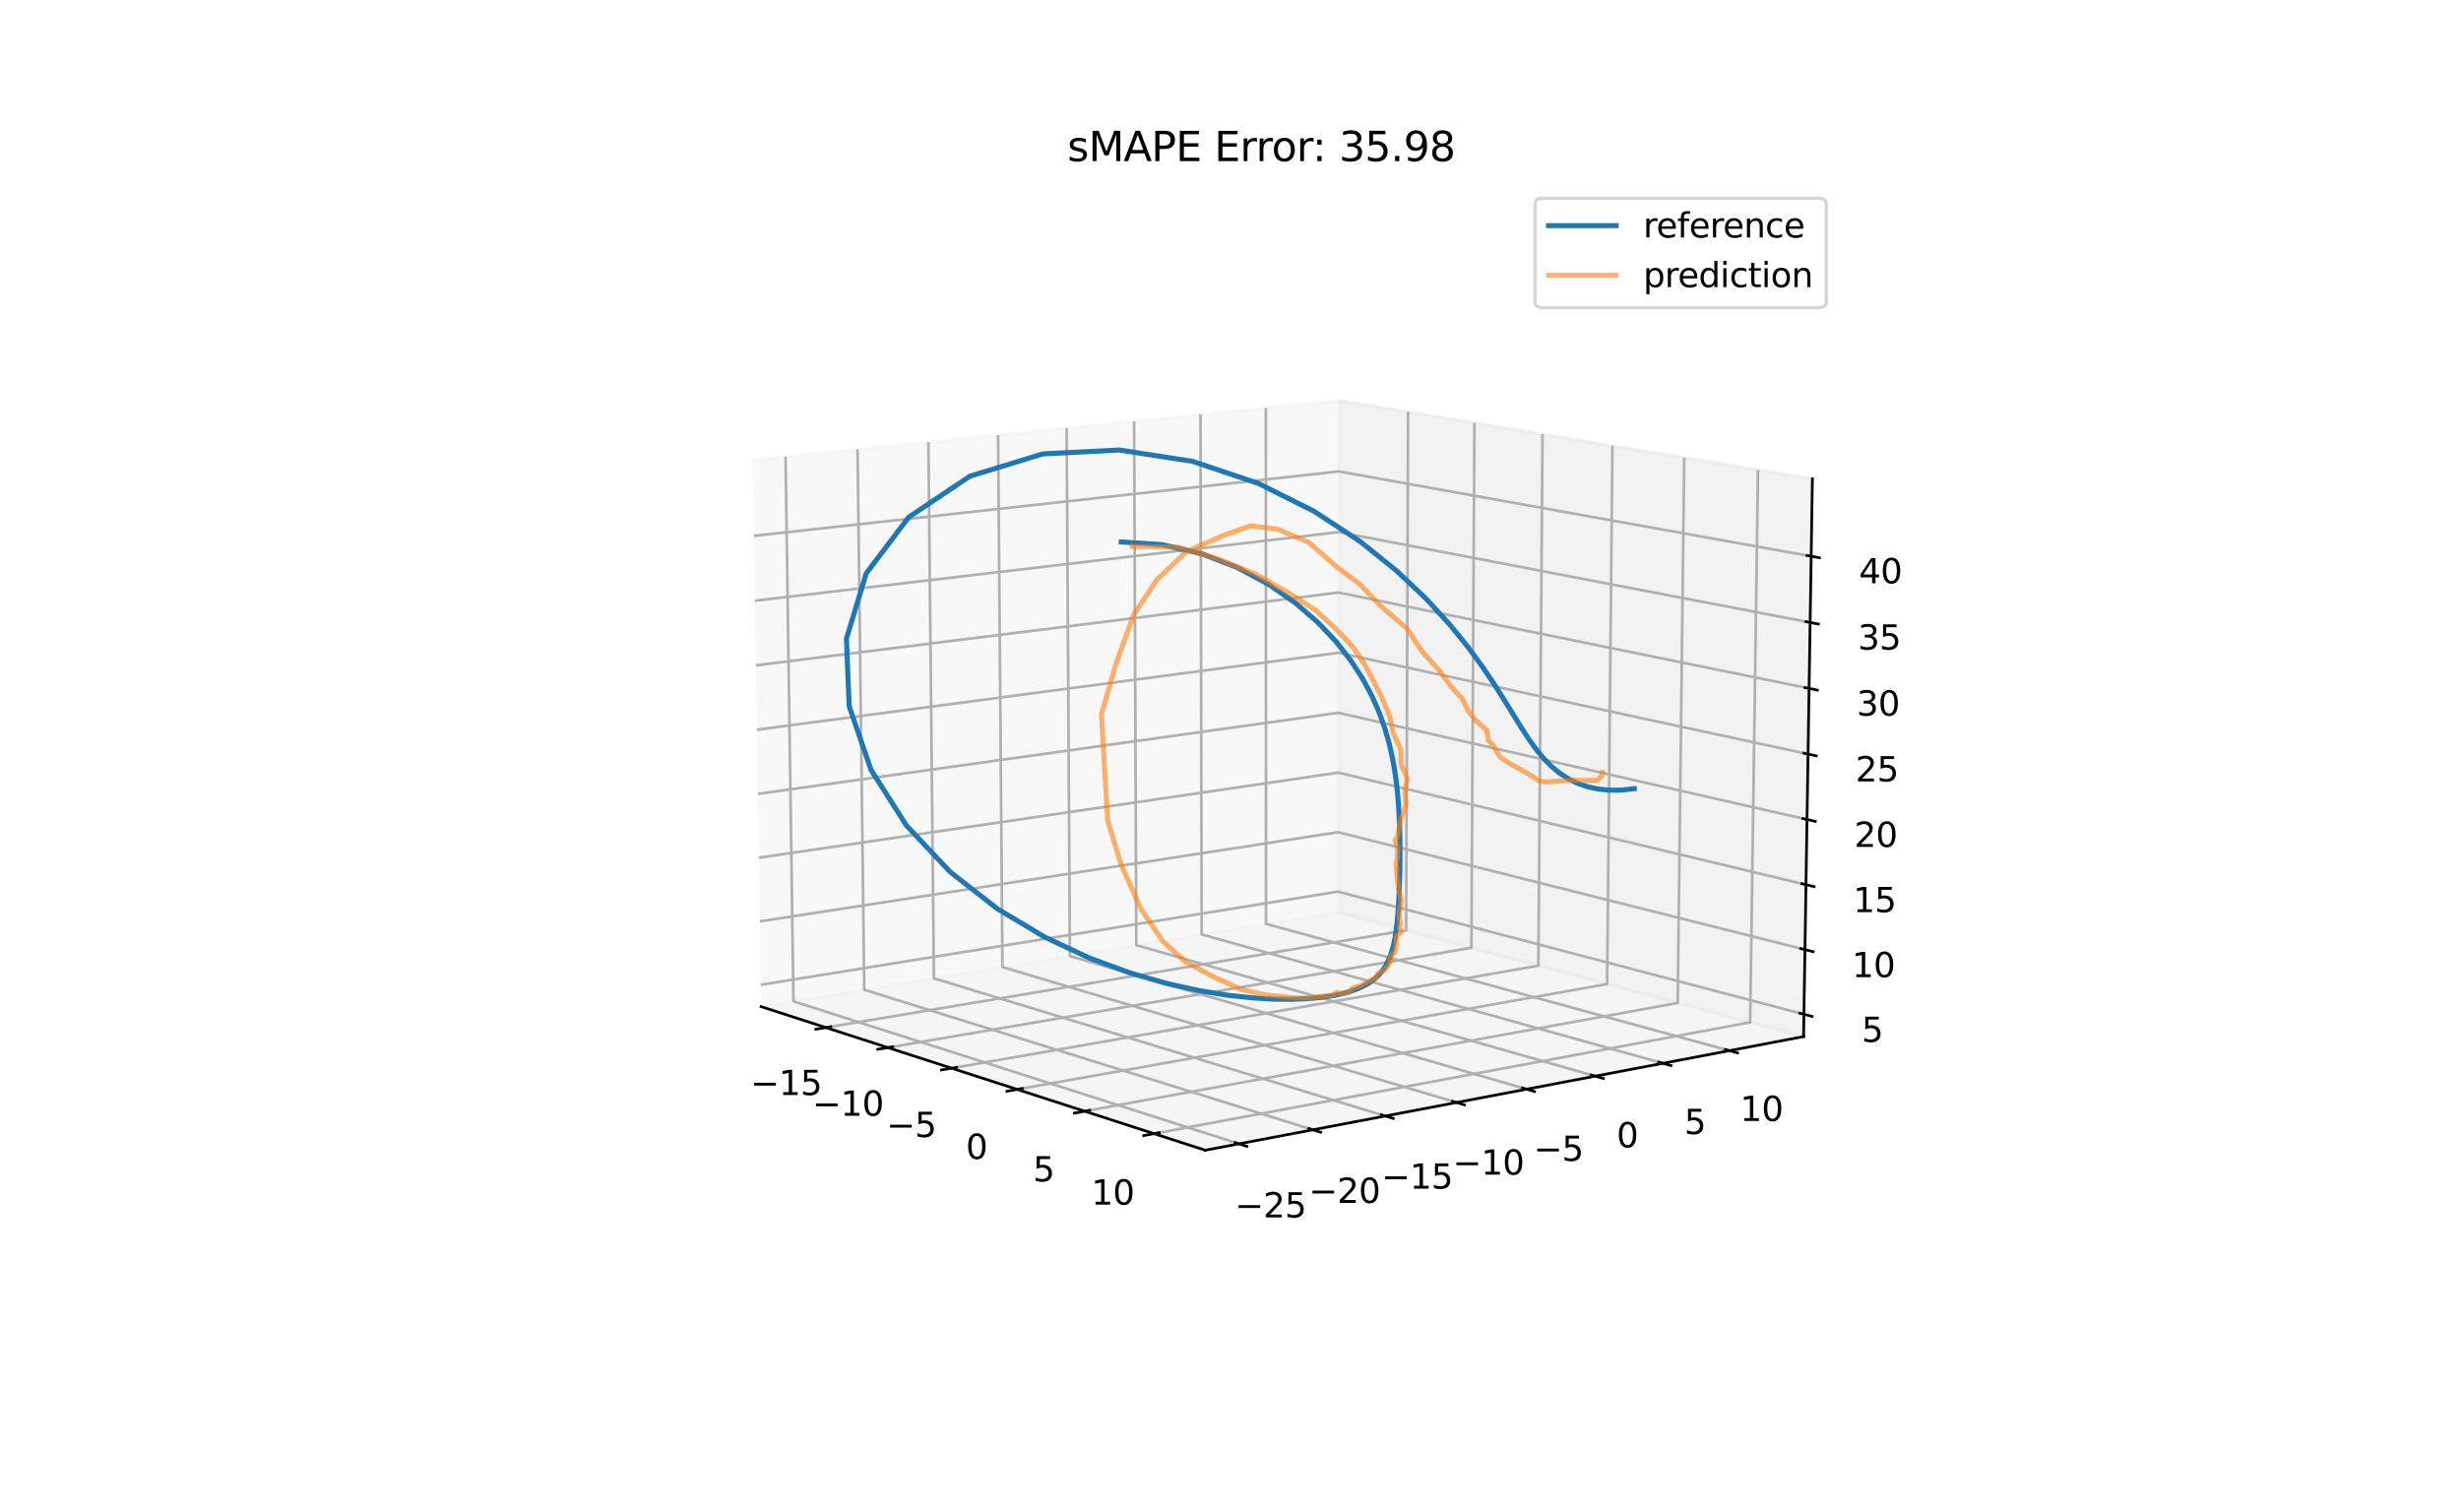 <?xml version="1.0" encoding="utf-8" standalone="no"?>
<!DOCTYPE svg PUBLIC "-//W3C//DTD SVG 1.1//EN"
  "http://www.w3.org/Graphics/SVG/1.1/DTD/svg11.dtd">
<svg xmlns:xlink="http://www.w3.org/1999/xlink" width="727.92pt" height="447.12pt" viewBox="0 0 727.92 447.12" xmlns="http://www.w3.org/2000/svg" version="1.1">
 <defs>
  <style type="text/css">*{stroke-linejoin: round; stroke-linecap: butt}</style>
 </defs>
 <g id="figure_1">
  <g id="patch_1">
   <path d="M 0 447.12 
L 727.92 447.12 
L 727.92 0 
L 0 0 
z
" style="fill: #ffffff"/>
  </g>
  <g id="patch_2">
   <path d="M 200.918 397.937 
L 545.2 397.937 
L 545.2 53.654 
L 200.918 53.654 
z
" style="fill: #ffffff"/>
  </g>
  <g id="pane3d_1">
   <g id="patch_3">
    <path d="M 225.132 297.755 
L 395.744 269.783 
L 396.02 118.445 
L 222.629 136.048 
" style="fill: #f2f2f2; opacity: 0.5; stroke: #f2f2f2; stroke-linejoin: miter"/>
   </g>
  </g>
  <g id="pane3d_2">
   <g id="patch_4">
    <path d="M 395.744 269.783 
L 533.466 306.607 
L 536.076 141.626 
L 396.02 118.445 
" style="fill: #e6e6e6; opacity: 0.5; stroke: #e6e6e6; stroke-linejoin: miter"/>
   </g>
  </g>
  <g id="pane3d_3">
   <g id="patch_5">
    <path d="M 225.132 297.755 
L 356.483 340.223 
L 533.466 306.607 
L 395.744 269.783 
" style="fill: #ececec; opacity: 0.5; stroke: #ececec; stroke-linejoin: miter"/>
   </g>
  </g>
  <g id="axis3d_1">
   <g id="line2d_1">
    <path d="M 225.132 297.755 
L 356.483 340.223 
" style="fill: none; stroke: #000000; stroke-width: 0.8; stroke-linecap: square"/>
   </g>
   <g id="Line3DCollection_1">
    <path d="M 244.249 303.936 
L 415.9 275.173 
L 416.493 121.833 
" style="fill: none; stroke: #b0b0b0; stroke-width: 0.8"/>
    <path d="M 262.597 309.868 
L 435.21 280.336 
L 436.114 125.081 
" style="fill: none; stroke: #b0b0b0; stroke-width: 0.8"/>
    <path d="M 281.457 315.965 
L 455.021 285.633 
L 456.253 128.414 
" style="fill: none; stroke: #b0b0b0; stroke-width: 0.8"/>
    <path d="M 300.85 322.235 
L 475.354 291.069 
L 476.931 131.837 
" style="fill: none; stroke: #b0b0b0; stroke-width: 0.8"/>
    <path d="M 320.799 328.685 
L 496.229 296.651 
L 498.169 135.352 
" style="fill: none; stroke: #b0b0b0; stroke-width: 0.8"/>
    <path d="M 341.328 335.323 
L 517.668 302.383 
L 519.99 138.964 
" style="fill: none; stroke: #b0b0b0; stroke-width: 0.8"/>
   </g>
   <g id="xtick_1">
    <g id="line2d_2">
     <path d="M 245.719 303.689 
L 241.303 304.429 
" style="fill: none; stroke: #000000; stroke-width: 0.8; stroke-linecap: square"/>
    </g>
    <g id="text_1">
     <!-- −15 -->
     <g transform="translate(222.001 323.899)scale(0.1 -0.1)">
      <defs>
       <path id="DejaVuSans-2212" d="M 678 2272 
L 4684 2272 
L 4684 1741 
L 678 1741 
L 678 2272 
z
" transform="scale(0.016)"/>
       <path id="DejaVuSans-31" d="M 794 531 
L 1825 531 
L 1825 4091 
L 703 3866 
L 703 4441 
L 1819 4666 
L 2450 4666 
L 2450 531 
L 3481 531 
L 3481 0 
L 794 0 
L 794 531 
z
" transform="scale(0.016)"/>
       <path id="DejaVuSans-35" d="M 691 4666 
L 3169 4666 
L 3169 4134 
L 1269 4134 
L 1269 2991 
Q 1406 3038 1543 3061 
Q 1681 3084 1819 3084 
Q 2600 3084 3056 2656 
Q 3513 2228 3513 1497 
Q 3513 744 3044 326 
Q 2575 -91 1722 -91 
Q 1428 -91 1123 -41 
Q 819 9 494 109 
L 494 744 
Q 775 591 1075 516 
Q 1375 441 1709 441 
Q 2250 441 2565 725 
Q 2881 1009 2881 1497 
Q 2881 1984 2565 2268 
Q 2250 2553 1709 2553 
Q 1456 2553 1204 2497 
Q 953 2441 691 2322 
L 691 4666 
z
" transform="scale(0.016)"/>
      </defs>
      <use xlink:href="#DejaVuSans-2212"/>
      <use xlink:href="#DejaVuSans-31" x="83.789"/>
      <use xlink:href="#DejaVuSans-35" x="147.412"/>
     </g>
    </g>
   </g>
   <g id="xtick_2">
    <g id="line2d_3">
     <path d="M 264.077 309.615 
L 259.632 310.375 
" style="fill: none; stroke: #000000; stroke-width: 0.8; stroke-linecap: square"/>
    </g>
    <g id="text_2">
     <!-- −10 -->
     <g transform="translate(240.254 330.023)scale(0.1 -0.1)">
      <defs>
       <path id="DejaVuSans-30" d="M 2034 4250 
Q 1547 4250 1301 3770 
Q 1056 3291 1056 2328 
Q 1056 1369 1301 889 
Q 1547 409 2034 409 
Q 2525 409 2770 889 
Q 3016 1369 3016 2328 
Q 3016 3291 2770 3770 
Q 2525 4250 2034 4250 
z
M 2034 4750 
Q 2819 4750 3233 4129 
Q 3647 3509 3647 2328 
Q 3647 1150 3233 529 
Q 2819 -91 2034 -91 
Q 1250 -91 836 529 
Q 422 1150 422 2328 
Q 422 3509 836 4129 
Q 1250 4750 2034 4750 
z
" transform="scale(0.016)"/>
      </defs>
      <use xlink:href="#DejaVuSans-2212"/>
      <use xlink:href="#DejaVuSans-31" x="83.789"/>
      <use xlink:href="#DejaVuSans-30" x="147.412"/>
     </g>
    </g>
   </g>
   <g id="xtick_3">
    <g id="line2d_4">
     <path d="M 282.946 315.705 
L 278.472 316.487 
" style="fill: none; stroke: #000000; stroke-width: 0.8; stroke-linecap: square"/>
    </g>
    <g id="text_3">
     <!-- −5 -->
     <g transform="translate(262.198 336.319)scale(0.1 -0.1)">
      <use xlink:href="#DejaVuSans-2212"/>
      <use xlink:href="#DejaVuSans-35" x="83.789"/>
     </g>
    </g>
   </g>
   <g id="xtick_4">
    <g id="line2d_5">
     <path d="M 302.349 321.968 
L 297.846 322.772 
" style="fill: none; stroke: #000000; stroke-width: 0.8; stroke-linecap: square"/>
    </g>
    <g id="text_4">
     <!-- 0 -->
     <g transform="translate(285.684 342.793)scale(0.1 -0.1)">
      <use xlink:href="#DejaVuSans-30"/>
     </g>
    </g>
   </g>
   <g id="xtick_5">
    <g id="line2d_6">
     <path d="M 322.307 328.41 
L 317.776 329.237 
" style="fill: none; stroke: #000000; stroke-width: 0.8; stroke-linecap: square"/>
    </g>
    <g id="text_5">
     <!-- 5 -->
     <g transform="translate(305.535 349.454)scale(0.1 -0.1)">
      <use xlink:href="#DejaVuSans-35"/>
     </g>
    </g>
   </g>
   <g id="xtick_6">
    <g id="line2d_7">
     <path d="M 342.846 335.039 
L 338.287 335.891 
" style="fill: none; stroke: #000000; stroke-width: 0.8; stroke-linecap: square"/>
    </g>
    <g id="text_6">
     <!-- 10 -->
     <g transform="translate(322.785 356.309)scale(0.1 -0.1)">
      <use xlink:href="#DejaVuSans-31"/>
      <use xlink:href="#DejaVuSans-30" x="63.623"/>
     </g>
    </g>
   </g>
  </g>
  <g id="axis3d_2">
   <g id="line2d_8">
    <path d="M 533.466 306.607 
L 356.483 340.223 
" style="fill: none; stroke: #000000; stroke-width: 0.8; stroke-linecap: square"/>
   </g>
   <g id="Line3DCollection_2">
    <path d="M 232.356 135.06 
L 234.694 296.187 
L 366.463 338.327 
" style="fill: none; stroke: #b0b0b0; stroke-width: 0.8"/>
    <path d="M 253.652 132.898 
L 255.632 292.755 
L 388.292 334.181 
" style="fill: none; stroke: #b0b0b0; stroke-width: 0.8"/>
    <path d="M 274.602 130.771 
L 276.234 289.377 
L 409.736 330.108 
" style="fill: none; stroke: #b0b0b0; stroke-width: 0.8"/>
    <path d="M 295.211 128.679 
L 296.507 286.053 
L 430.805 326.106 
" style="fill: none; stroke: #b0b0b0; stroke-width: 0.8"/>
    <path d="M 315.49 126.62 
L 316.459 282.782 
L 451.509 322.174 
" style="fill: none; stroke: #b0b0b0; stroke-width: 0.8"/>
    <path d="M 335.446 124.594 
L 336.099 279.562 
L 471.857 318.309 
" style="fill: none; stroke: #b0b0b0; stroke-width: 0.8"/>
    <path d="M 355.086 122.6 
L 355.433 276.392 
L 491.858 314.51 
" style="fill: none; stroke: #b0b0b0; stroke-width: 0.8"/>
    <path d="M 374.417 120.638 
L 374.468 273.272 
L 511.522 310.775 
" style="fill: none; stroke: #b0b0b0; stroke-width: 0.8"/>
   </g>
   <g id="xtick_7">
    <g id="line2d_9">
     <path d="M 365.305 337.957 
L 368.784 339.07 
" style="fill: none; stroke: #000000; stroke-width: 0.8; stroke-linecap: square"/>
    </g>
    <g id="text_7">
     <!-- −25 -->
     <g transform="translate(365.263 360.102)scale(0.1 -0.1)">
      <defs>
       <path id="DejaVuSans-32" d="M 1228 531 
L 3431 531 
L 3431 0 
L 469 0 
L 469 531 
Q 828 903 1448 1529 
Q 2069 2156 2228 2338 
Q 2531 2678 2651 2914 
Q 2772 3150 2772 3378 
Q 2772 3750 2511 3984 
Q 2250 4219 1831 4219 
Q 1534 4219 1204 4116 
Q 875 4013 500 3803 
L 500 4441 
Q 881 4594 1212 4672 
Q 1544 4750 1819 4750 
Q 2544 4750 2975 4387 
Q 3406 4025 3406 3419 
Q 3406 3131 3298 2873 
Q 3191 2616 2906 2266 
Q 2828 2175 2409 1742 
Q 1991 1309 1228 531 
z
" transform="scale(0.016)"/>
      </defs>
      <use xlink:href="#DejaVuSans-2212"/>
      <use xlink:href="#DejaVuSans-32" x="83.789"/>
      <use xlink:href="#DejaVuSans-35" x="147.412"/>
     </g>
    </g>
   </g>
   <g id="xtick_8">
    <g id="line2d_10">
     <path d="M 387.127 333.817 
L 390.627 334.91 
" style="fill: none; stroke: #000000; stroke-width: 0.8; stroke-linecap: square"/>
    </g>
    <g id="text_8">
     <!-- −20 -->
     <g transform="translate(387.123 355.807)scale(0.1 -0.1)">
      <use xlink:href="#DejaVuSans-2212"/>
      <use xlink:href="#DejaVuSans-32" x="83.789"/>
      <use xlink:href="#DejaVuSans-30" x="147.412"/>
     </g>
    </g>
   </g>
   <g id="xtick_9">
    <g id="line2d_11">
     <path d="M 408.565 329.751 
L 412.084 330.825 
" style="fill: none; stroke: #000000; stroke-width: 0.8; stroke-linecap: square"/>
    </g>
    <g id="text_9">
     <!-- −15 -->
     <g transform="translate(408.595 351.589)scale(0.1 -0.1)">
      <use xlink:href="#DejaVuSans-2212"/>
      <use xlink:href="#DejaVuSans-31" x="83.789"/>
      <use xlink:href="#DejaVuSans-35" x="147.412"/>
     </g>
    </g>
   </g>
   <g id="xtick_10">
    <g id="line2d_12">
     <path d="M 429.628 325.755 
L 433.166 326.81 
" style="fill: none; stroke: #000000; stroke-width: 0.8; stroke-linecap: square"/>
    </g>
    <g id="text_10">
     <!-- −10 -->
     <g transform="translate(429.689 347.445)scale(0.1 -0.1)">
      <use xlink:href="#DejaVuSans-2212"/>
      <use xlink:href="#DejaVuSans-31" x="83.789"/>
      <use xlink:href="#DejaVuSans-30" x="147.412"/>
     </g>
    </g>
   </g>
   <g id="xtick_11">
    <g id="line2d_13">
     <path d="M 450.326 321.829 
L 453.881 322.866 
" style="fill: none; stroke: #000000; stroke-width: 0.8; stroke-linecap: square"/>
    </g>
    <g id="text_11">
     <!-- −5 -->
     <g transform="translate(453.597 343.372)scale(0.1 -0.1)">
      <use xlink:href="#DejaVuSans-2212"/>
      <use xlink:href="#DejaVuSans-35" x="83.789"/>
     </g>
    </g>
   </g>
   <g id="xtick_12">
    <g id="line2d_14">
     <path d="M 470.668 317.97 
L 474.239 318.989 
" style="fill: none; stroke: #000000; stroke-width: 0.8; stroke-linecap: square"/>
    </g>
    <g id="text_12">
     <!-- 0 -->
     <g transform="translate(478.156 339.371)scale(0.1 -0.1)">
      <use xlink:href="#DejaVuSans-30"/>
     </g>
    </g>
   </g>
   <g id="xtick_13">
    <g id="line2d_15">
     <path d="M 490.665 314.177 
L 494.251 315.179 
" style="fill: none; stroke: #000000; stroke-width: 0.8; stroke-linecap: square"/>
    </g>
    <g id="text_13">
     <!-- 5 -->
     <g transform="translate(498.176 335.438)scale(0.1 -0.1)">
      <use xlink:href="#DejaVuSans-35"/>
     </g>
    </g>
   </g>
   <g id="xtick_14">
    <g id="line2d_16">
     <path d="M 510.324 310.448 
L 513.923 311.433 
" style="fill: none; stroke: #000000; stroke-width: 0.8; stroke-linecap: square"/>
    </g>
    <g id="text_14">
     <!-- 10 -->
     <g transform="translate(514.675 331.571)scale(0.1 -0.1)">
      <use xlink:href="#DejaVuSans-31"/>
      <use xlink:href="#DejaVuSans-30" x="63.623"/>
     </g>
    </g>
   </g>
  </g>
  <g id="axis3d_3">
   <g id="line2d_17">
    <path d="M 533.466 306.607 
L 536.076 141.626 
" style="fill: none; stroke: #000000; stroke-width: 0.8; stroke-linecap: square"/>
   </g>
   <g id="Line3DCollection_3">
    <path d="M 533.57 300.014 
L 395.755 263.727 
L 225.032 291.29 
" style="fill: none; stroke: #b0b0b0; stroke-width: 0.8"/>
    <path d="M 533.873 280.886 
L 395.787 246.16 
L 224.742 272.536 
" style="fill: none; stroke: #b0b0b0; stroke-width: 0.8"/>
    <path d="M 534.177 261.683 
L 395.819 228.531 
L 224.45 253.711 
" style="fill: none; stroke: #b0b0b0; stroke-width: 0.8"/>
    <path d="M 534.482 242.406 
L 395.851 210.839 
L 224.158 234.814 
" style="fill: none; stroke: #b0b0b0; stroke-width: 0.8"/>
    <path d="M 534.788 223.053 
L 395.884 193.084 
L 223.864 215.844 
" style="fill: none; stroke: #b0b0b0; stroke-width: 0.8"/>
    <path d="M 535.095 203.624 
L 395.916 175.265 
L 223.569 196.802 
" style="fill: none; stroke: #b0b0b0; stroke-width: 0.8"/>
    <path d="M 535.404 184.119 
L 395.949 157.383 
L 223.273 177.687 
" style="fill: none; stroke: #b0b0b0; stroke-width: 0.8"/>
    <path d="M 535.714 164.538 
L 395.981 139.436 
L 222.976 158.498 
" style="fill: none; stroke: #b0b0b0; stroke-width: 0.8"/>
   </g>
   <g id="xtick_15">
    <g id="line2d_18">
     <path d="M 532.367 299.697 
L 535.984 300.649 
" style="fill: none; stroke: #000000; stroke-width: 0.8; stroke-linecap: square"/>
    </g>
    <g id="text_15">
     <!-- 5 -->
     <g transform="translate(550.616 308.184)scale(0.1 -0.1)">
      <use xlink:href="#DejaVuSans-35"/>
     </g>
    </g>
   </g>
   <g id="xtick_16">
    <g id="line2d_19">
     <path d="M 532.667 280.582 
L 536.291 281.494 
" style="fill: none; stroke: #000000; stroke-width: 0.8; stroke-linecap: square"/>
    </g>
    <g id="text_16">
     <!-- 10 -->
     <g transform="translate(547.777 289.032)scale(0.1 -0.1)">
      <use xlink:href="#DejaVuSans-31"/>
      <use xlink:href="#DejaVuSans-30" x="63.623"/>
     </g>
    </g>
   </g>
   <g id="xtick_17">
    <g id="line2d_20">
     <path d="M 532.968 261.393 
L 536.6 262.264 
" style="fill: none; stroke: #000000; stroke-width: 0.8; stroke-linecap: square"/>
    </g>
    <g id="text_17">
     <!-- 15 -->
     <g transform="translate(548.121 269.804)scale(0.1 -0.1)">
      <use xlink:href="#DejaVuSans-31"/>
      <use xlink:href="#DejaVuSans-35" x="63.623"/>
     </g>
    </g>
   </g>
   <g id="xtick_18">
    <g id="line2d_21">
     <path d="M 533.27 242.13 
L 536.91 242.959 
" style="fill: none; stroke: #000000; stroke-width: 0.8; stroke-linecap: square"/>
    </g>
    <g id="text_18">
     <!-- 20 -->
     <g transform="translate(548.466 250.502)scale(0.1 -0.1)">
      <use xlink:href="#DejaVuSans-32"/>
      <use xlink:href="#DejaVuSans-30" x="63.623"/>
     </g>
    </g>
   </g>
   <g id="xtick_19">
    <g id="line2d_22">
     <path d="M 533.574 222.791 
L 537.222 223.578 
" style="fill: none; stroke: #000000; stroke-width: 0.8; stroke-linecap: square"/>
    </g>
    <g id="text_19">
     <!-- 25 -->
     <g transform="translate(548.812 231.124)scale(0.1 -0.1)">
      <use xlink:href="#DejaVuSans-32"/>
      <use xlink:href="#DejaVuSans-35" x="63.623"/>
     </g>
    </g>
   </g>
   <g id="xtick_20">
    <g id="line2d_23">
     <path d="M 533.879 203.376 
L 537.534 204.121 
" style="fill: none; stroke: #000000; stroke-width: 0.8; stroke-linecap: square"/>
    </g>
    <g id="text_20">
     <!-- 30 -->
     <g transform="translate(549.16 211.67)scale(0.1 -0.1)">
      <defs>
       <path id="DejaVuSans-33" d="M 2597 2516 
Q 3050 2419 3304 2112 
Q 3559 1806 3559 1356 
Q 3559 666 3084 287 
Q 2609 -91 1734 -91 
Q 1441 -91 1130 -33 
Q 819 25 488 141 
L 488 750 
Q 750 597 1062 519 
Q 1375 441 1716 441 
Q 2309 441 2620 675 
Q 2931 909 2931 1356 
Q 2931 1769 2642 2001 
Q 2353 2234 1838 2234 
L 1294 2234 
L 1294 2753 
L 1863 2753 
Q 2328 2753 2575 2939 
Q 2822 3125 2822 3475 
Q 2822 3834 2567 4026 
Q 2313 4219 1838 4219 
Q 1578 4219 1281 4162 
Q 984 4106 628 3988 
L 628 4550 
Q 988 4650 1302 4700 
Q 1616 4750 1894 4750 
Q 2613 4750 3031 4423 
Q 3450 4097 3450 3541 
Q 3450 3153 3228 2886 
Q 3006 2619 2597 2516 
z
" transform="scale(0.016)"/>
      </defs>
      <use xlink:href="#DejaVuSans-33"/>
      <use xlink:href="#DejaVuSans-30" x="63.623"/>
     </g>
    </g>
   </g>
   <g id="xtick_21">
    <g id="line2d_24">
     <path d="M 534.184 183.886 
L 537.848 184.588 
" style="fill: none; stroke: #000000; stroke-width: 0.8; stroke-linecap: square"/>
    </g>
    <g id="text_21">
     <!-- 35 -->
     <g transform="translate(549.509 192.14)scale(0.1 -0.1)">
      <use xlink:href="#DejaVuSans-33"/>
      <use xlink:href="#DejaVuSans-35" x="63.623"/>
     </g>
    </g>
   </g>
   <g id="xtick_22">
    <g id="line2d_25">
     <path d="M 534.492 164.318 
L 538.163 164.978 
" style="fill: none; stroke: #000000; stroke-width: 0.8; stroke-linecap: square"/>
    </g>
    <g id="text_22">
     <!-- 40 -->
     <g transform="translate(549.859 172.533)scale(0.1 -0.1)">
      <defs>
       <path id="DejaVuSans-34" d="M 2419 4116 
L 825 1625 
L 2419 1625 
L 2419 4116 
z
M 2253 4666 
L 3047 4666 
L 3047 1625 
L 3713 1625 
L 3713 1100 
L 3047 1100 
L 3047 0 
L 2419 0 
L 2419 1100 
L 313 1100 
L 313 1709 
L 2253 4666 
z
" transform="scale(0.016)"/>
      </defs>
      <use xlink:href="#DejaVuSans-34"/>
      <use xlink:href="#DejaVuSans-30" x="63.623"/>
     </g>
    </g>
   </g>
  </g>
  <g id="axes_1">
   <g id="line2d_26">
    <path d="M 331.652 160.303 
L 343.821 161.12 
L 355.411 163.791 
L 365.958 167.854 
L 375.217 172.831 
L 383.143 178.344 
L 389.754 184.061 
L 395.177 189.785 
L 399.554 195.374 
L 403.04 200.745 
L 405.783 205.862 
L 407.92 210.711 
L 409.566 215.295 
L 410.822 219.626 
L 411.77 223.719 
L 412.478 227.591 
L 413 231.258 
L 413.379 234.736 
L 413.649 238.039 
L 413.835 241.18 
L 413.959 244.172 
L 414.035 247.024 
L 414.074 249.746 
L 414.084 252.347 
L 414.072 254.833 
L 414.04 257.211 
L 413.993 259.488 
L 413.93 261.67 
L 413.853 263.761 
L 413.761 265.765 
L 413.654 267.688 
L 413.529 269.532 
L 413.385 271.302 
L 413.22 273.001 
L 413.029 274.632 
L 412.809 276.198 
L 412.556 277.702 
L 412.263 279.146 
L 411.924 280.533 
L 411.533 281.865 
L 411.078 283.143 
L 410.55 284.371 
L 409.937 285.549 
L 409.224 286.679 
L 408.393 287.761 
L 407.422 288.795 
L 406.292 289.783 
L 404.972 290.722 
L 403.427 291.609 
L 401.619 292.439 
L 399.509 293.21 
L 397.037 293.908 
L 394.141 294.517 
L 390.75 295.016 
L 386.79 295.388 
L 382.16 295.577 
L 376.755 295.527 
L 370.471 295.157 
L 363.172 294.388 
L 354.761 293.036 
L 345.146 290.912 
L 334.254 287.784 
L 322.123 283.321 
L 308.945 277.145 
L 295.015 268.814 
L 281.094 257.947 
L 268.164 244.246 
L 257.641 227.727 
L 251.176 208.903 
L 250.359 188.933 
L 256.214 169.595 
L 268.784 152.973 
L 286.88 140.855 
L 308.431 134.264 
L 331.06 133.106 
L 352.736 136.465 
L 372.131 142.962 
L 388.649 151.218 
L 402.244 160.12 
L 413.193 168.932 
L 421.906 177.189 
L 428.804 184.73 
L 434.28 191.485 
L 438.669 197.493 
L 442.246 202.821 
L 445.239 207.549 
L 447.822 211.749 
L 450.15 215.489 
L 452.333 218.815 
L 454.465 221.769 
L 456.628 224.383 
L 458.875 226.671 
L 461.25 228.644 
L 463.794 230.307 
L 466.539 231.659 
L 469.492 232.689 
L 472.661 233.382 
L 476.034 233.73 
L 479.635 233.701 
L 483.413 233.281 
" clip-path="url(#p4bc3fb7813)" style="fill: none; stroke: #1f77b4; stroke-width: 1.5; stroke-linecap: square"/>
   </g>
   <g id="line2d_27">
    <path d="M 334.926 161.578 
L 348.502 161.852 
L 360.206 165.317 
L 371.468 169.864 
L 381.152 175.368 
L 389.13 180.514 
L 395.191 186.048 
L 400.303 191.504 
L 403.697 196.648 
L 406.599 202.097 
L 408.995 206.909 
L 411.122 212.103 
L 412.042 216.766 
L 414.34 221.693 
L 414.405 226.018 
L 416.259 230.293 
L 415.552 234.062 
L 415.823 238.07 
L 415.159 240.093 
L 414.139 243.068 
L 413.497 247.085 
L 412.674 248.556 
L 413.475 250.781 
L 413.295 253.868 
L 412.959 255.669 
L 413.1 257.866 
L 413.313 260.006 
L 413.611 262.665 
L 414.053 264.654 
L 414.523 266.574 
L 414.17 268.208 
L 413.853 269.987 
L 413.926 271.476 
L 414.179 273.357 
L 413.843 274.498 
L 414.448 275.731 
L 413.086 276.887 
L 413.045 278.822 
L 412.807 280.667 
L 412.611 281.621 
L 411.372 282.731 
L 411.261 284.314 
L 410.322 285.956 
L 409.26 287.062 
L 407.577 287.974 
L 406.853 289.319 
L 404.216 290.516 
L 402.929 291.443 
L 400.126 292.277 
L 398.689 293.724 
L 396.009 293.87 
L 395.464 293.529 
L 393.885 294.428 
L 390.838 294.748 
L 387.146 295.193 
L 383.033 295.186 
L 374.442 294.32 
L 367.173 292.678 
L 359.616 289.257 
L 350.67 284.567 
L 343.88 278.321 
L 337.375 268.663 
L 331.583 255.68 
L 327.632 242.686 
L 326.727 227.259 
L 325.789 211.319 
L 329.905 196.901 
L 335.301 181.892 
L 342.229 171.411 
L 350.907 163.168 
L 361.642 158.477 
L 369.831 155.546 
L 377.872 156.499 
L 387.108 160.419 
L 395.313 167.599 
L 402.237 172.838 
L 408.622 179.441 
L 416.213 185.964 
L 420.689 192.786 
L 425.663 198.253 
L 429.392 203.317 
L 432.596 206.768 
L 434.323 210.362 
L 436.416 212.987 
L 439.82 216.077 
L 440.215 218.939 
L 441.701 220.583 
L 443.73 223.949 
L 446.595 225.881 
L 450.028 227.756 
L 452.692 229.318 
L 455.419 231.052 
L 457.666 231.297 
L 461.754 231.012 
L 464.901 230.827 
L 469.116 230.913 
L 469.944 230.77 
L 472.078 230.901 
L 473.576 229.834 
L 473.981 228.506 
" clip-path="url(#p4bc3fb7813)" style="fill: none; stroke: #ff7f0e; stroke-opacity: 0.6; stroke-width: 1.5; stroke-linecap: square"/>
   </g>
   <g id="text_23">
    <!-- sMAPE Error: 35.98 -->
    <g transform="translate(315.714 47.654)scale(0.12 -0.12)">
     <defs>
      <path id="DejaVuSans-73" d="M 2834 3397 
L 2834 2853 
Q 2591 2978 2328 3040 
Q 2066 3103 1784 3103 
Q 1356 3103 1142 2972 
Q 928 2841 928 2578 
Q 928 2378 1081 2264 
Q 1234 2150 1697 2047 
L 1894 2003 
Q 2506 1872 2764 1633 
Q 3022 1394 3022 966 
Q 3022 478 2636 193 
Q 2250 -91 1575 -91 
Q 1294 -91 989 -36 
Q 684 19 347 128 
L 347 722 
Q 666 556 975 473 
Q 1284 391 1588 391 
Q 1994 391 2212 530 
Q 2431 669 2431 922 
Q 2431 1156 2273 1281 
Q 2116 1406 1581 1522 
L 1381 1569 
Q 847 1681 609 1914 
Q 372 2147 372 2553 
Q 372 3047 722 3315 
Q 1072 3584 1716 3584 
Q 2034 3584 2315 3537 
Q 2597 3491 2834 3397 
z
" transform="scale(0.016)"/>
      <path id="DejaVuSans-4d" d="M 628 4666 
L 1569 4666 
L 2759 1491 
L 3956 4666 
L 4897 4666 
L 4897 0 
L 4281 0 
L 4281 4097 
L 3078 897 
L 2444 897 
L 1241 4097 
L 1241 0 
L 628 0 
L 628 4666 
z
" transform="scale(0.016)"/>
      <path id="DejaVuSans-41" d="M 2188 4044 
L 1331 1722 
L 3047 1722 
L 2188 4044 
z
M 1831 4666 
L 2547 4666 
L 4325 0 
L 3669 0 
L 3244 1197 
L 1141 1197 
L 716 0 
L 50 0 
L 1831 4666 
z
" transform="scale(0.016)"/>
      <path id="DejaVuSans-50" d="M 1259 4147 
L 1259 2394 
L 2053 2394 
Q 2494 2394 2734 2622 
Q 2975 2850 2975 3272 
Q 2975 3691 2734 3919 
Q 2494 4147 2053 4147 
L 1259 4147 
z
M 628 4666 
L 2053 4666 
Q 2838 4666 3239 4311 
Q 3641 3956 3641 3272 
Q 3641 2581 3239 2228 
Q 2838 1875 2053 1875 
L 1259 1875 
L 1259 0 
L 628 0 
L 628 4666 
z
" transform="scale(0.016)"/>
      <path id="DejaVuSans-45" d="M 628 4666 
L 3578 4666 
L 3578 4134 
L 1259 4134 
L 1259 2753 
L 3481 2753 
L 3481 2222 
L 1259 2222 
L 1259 531 
L 3634 531 
L 3634 0 
L 628 0 
L 628 4666 
z
" transform="scale(0.016)"/>
      <path id="DejaVuSans-20" transform="scale(0.016)"/>
      <path id="DejaVuSans-72" d="M 2631 2963 
Q 2534 3019 2420 3045 
Q 2306 3072 2169 3072 
Q 1681 3072 1420 2755 
Q 1159 2438 1159 1844 
L 1159 0 
L 581 0 
L 581 3500 
L 1159 3500 
L 1159 2956 
Q 1341 3275 1631 3429 
Q 1922 3584 2338 3584 
Q 2397 3584 2469 3576 
Q 2541 3569 2628 3553 
L 2631 2963 
z
" transform="scale(0.016)"/>
      <path id="DejaVuSans-6f" d="M 1959 3097 
Q 1497 3097 1228 2736 
Q 959 2375 959 1747 
Q 959 1119 1226 758 
Q 1494 397 1959 397 
Q 2419 397 2687 759 
Q 2956 1122 2956 1747 
Q 2956 2369 2687 2733 
Q 2419 3097 1959 3097 
z
M 1959 3584 
Q 2709 3584 3137 3096 
Q 3566 2609 3566 1747 
Q 3566 888 3137 398 
Q 2709 -91 1959 -91 
Q 1206 -91 779 398 
Q 353 888 353 1747 
Q 353 2609 779 3096 
Q 1206 3584 1959 3584 
z
" transform="scale(0.016)"/>
      <path id="DejaVuSans-3a" d="M 750 794 
L 1409 794 
L 1409 0 
L 750 0 
L 750 794 
z
M 750 3309 
L 1409 3309 
L 1409 2516 
L 750 2516 
L 750 3309 
z
" transform="scale(0.016)"/>
      <path id="DejaVuSans-2e" d="M 684 794 
L 1344 794 
L 1344 0 
L 684 0 
L 684 794 
z
" transform="scale(0.016)"/>
      <path id="DejaVuSans-39" d="M 703 97 
L 703 672 
Q 941 559 1184 500 
Q 1428 441 1663 441 
Q 2288 441 2617 861 
Q 2947 1281 2994 2138 
Q 2813 1869 2534 1725 
Q 2256 1581 1919 1581 
Q 1219 1581 811 2004 
Q 403 2428 403 3163 
Q 403 3881 828 4315 
Q 1253 4750 1959 4750 
Q 2769 4750 3195 4129 
Q 3622 3509 3622 2328 
Q 3622 1225 3098 567 
Q 2575 -91 1691 -91 
Q 1453 -91 1209 -44 
Q 966 3 703 97 
z
M 1959 2075 
Q 2384 2075 2632 2365 
Q 2881 2656 2881 3163 
Q 2881 3666 2632 3958 
Q 2384 4250 1959 4250 
Q 1534 4250 1286 3958 
Q 1038 3666 1038 3163 
Q 1038 2656 1286 2365 
Q 1534 2075 1959 2075 
z
" transform="scale(0.016)"/>
      <path id="DejaVuSans-38" d="M 2034 2216 
Q 1584 2216 1326 1975 
Q 1069 1734 1069 1313 
Q 1069 891 1326 650 
Q 1584 409 2034 409 
Q 2484 409 2743 651 
Q 3003 894 3003 1313 
Q 3003 1734 2745 1975 
Q 2488 2216 2034 2216 
z
M 1403 2484 
Q 997 2584 770 2862 
Q 544 3141 544 3541 
Q 544 4100 942 4425 
Q 1341 4750 2034 4750 
Q 2731 4750 3128 4425 
Q 3525 4100 3525 3541 
Q 3525 3141 3298 2862 
Q 3072 2584 2669 2484 
Q 3125 2378 3379 2068 
Q 3634 1759 3634 1313 
Q 3634 634 3220 271 
Q 2806 -91 2034 -91 
Q 1263 -91 848 271 
Q 434 634 434 1313 
Q 434 1759 690 2068 
Q 947 2378 1403 2484 
z
M 1172 3481 
Q 1172 3119 1398 2916 
Q 1625 2713 2034 2713 
Q 2441 2713 2670 2916 
Q 2900 3119 2900 3481 
Q 2900 3844 2670 4047 
Q 2441 4250 2034 4250 
Q 1625 4250 1398 4047 
Q 1172 3844 1172 3481 
z
" transform="scale(0.016)"/>
     </defs>
     <use xlink:href="#DejaVuSans-73"/>
     <use xlink:href="#DejaVuSans-4d" x="52.1"/>
     <use xlink:href="#DejaVuSans-41" x="138.379"/>
     <use xlink:href="#DejaVuSans-50" x="206.787"/>
     <use xlink:href="#DejaVuSans-45" x="267.09"/>
     <use xlink:href="#DejaVuSans-20" x="330.273"/>
     <use xlink:href="#DejaVuSans-45" x="362.061"/>
     <use xlink:href="#DejaVuSans-72" x="425.244"/>
     <use xlink:href="#DejaVuSans-72" x="464.607"/>
     <use xlink:href="#DejaVuSans-6f" x="503.471"/>
     <use xlink:href="#DejaVuSans-72" x="564.652"/>
     <use xlink:href="#DejaVuSans-3a" x="604.016"/>
     <use xlink:href="#DejaVuSans-20" x="637.707"/>
     <use xlink:href="#DejaVuSans-33" x="669.494"/>
     <use xlink:href="#DejaVuSans-35" x="733.117"/>
     <use xlink:href="#DejaVuSans-2e" x="796.74"/>
     <use xlink:href="#DejaVuSans-39" x="828.527"/>
     <use xlink:href="#DejaVuSans-38" x="892.15"/>
    </g>
   </g>
   <g id="legend_1">
    <g id="patch_6">
     <path d="M 456.033 91.011 
L 538.2 91.011 
Q 540.2 91.011 540.2 89.011 
L 540.2 60.654 
Q 540.2 58.654 538.2 58.654 
L 456.033 58.654 
Q 454.033 58.654 454.033 60.654 
L 454.033 89.011 
Q 454.033 91.011 456.033 91.011 
z
" style="fill: #ffffff; opacity: 0.8; stroke: #cccccc; stroke-linejoin: miter"/>
    </g>
    <g id="line2d_28">
     <path d="M 458.033 66.753 
L 468.033 66.753 
L 478.033 66.753 
" style="fill: none; stroke: #1f77b4; stroke-width: 1.5; stroke-linecap: square"/>
    </g>
    <g id="text_24">
     <!-- reference -->
     <g transform="translate(486.033 70.253)scale(0.1 -0.1)">
      <defs>
       <path id="DejaVuSans-65" d="M 3597 1894 
L 3597 1613 
L 953 1613 
Q 991 1019 1311 708 
Q 1631 397 2203 397 
Q 2534 397 2845 478 
Q 3156 559 3463 722 
L 3463 178 
Q 3153 47 2828 -22 
Q 2503 -91 2169 -91 
Q 1331 -91 842 396 
Q 353 884 353 1716 
Q 353 2575 817 3079 
Q 1281 3584 2069 3584 
Q 2775 3584 3186 3129 
Q 3597 2675 3597 1894 
z
M 3022 2063 
Q 3016 2534 2758 2815 
Q 2500 3097 2075 3097 
Q 1594 3097 1305 2825 
Q 1016 2553 972 2059 
L 3022 2063 
z
" transform="scale(0.016)"/>
       <path id="DejaVuSans-66" d="M 2375 4863 
L 2375 4384 
L 1825 4384 
Q 1516 4384 1395 4259 
Q 1275 4134 1275 3809 
L 1275 3500 
L 2222 3500 
L 2222 3053 
L 1275 3053 
L 1275 0 
L 697 0 
L 697 3053 
L 147 3053 
L 147 3500 
L 697 3500 
L 697 3744 
Q 697 4328 969 4595 
Q 1241 4863 1831 4863 
L 2375 4863 
z
" transform="scale(0.016)"/>
       <path id="DejaVuSans-6e" d="M 3513 2113 
L 3513 0 
L 2938 0 
L 2938 2094 
Q 2938 2591 2744 2837 
Q 2550 3084 2163 3084 
Q 1697 3084 1428 2787 
Q 1159 2491 1159 1978 
L 1159 0 
L 581 0 
L 581 3500 
L 1159 3500 
L 1159 2956 
Q 1366 3272 1645 3428 
Q 1925 3584 2291 3584 
Q 2894 3584 3203 3211 
Q 3513 2838 3513 2113 
z
" transform="scale(0.016)"/>
       <path id="DejaVuSans-63" d="M 3122 3366 
L 3122 2828 
Q 2878 2963 2633 3030 
Q 2388 3097 2138 3097 
Q 1578 3097 1268 2742 
Q 959 2388 959 1747 
Q 959 1106 1268 751 
Q 1578 397 2138 397 
Q 2388 397 2633 464 
Q 2878 531 3122 666 
L 3122 134 
Q 2881 22 2623 -34 
Q 2366 -91 2075 -91 
Q 1284 -91 818 406 
Q 353 903 353 1747 
Q 353 2603 823 3093 
Q 1294 3584 2113 3584 
Q 2378 3584 2631 3529 
Q 2884 3475 3122 3366 
z
" transform="scale(0.016)"/>
      </defs>
      <use xlink:href="#DejaVuSans-72"/>
      <use xlink:href="#DejaVuSans-65" x="38.863"/>
      <use xlink:href="#DejaVuSans-66" x="100.387"/>
      <use xlink:href="#DejaVuSans-65" x="135.592"/>
      <use xlink:href="#DejaVuSans-72" x="197.115"/>
      <use xlink:href="#DejaVuSans-65" x="235.979"/>
      <use xlink:href="#DejaVuSans-6e" x="297.502"/>
      <use xlink:href="#DejaVuSans-63" x="360.881"/>
      <use xlink:href="#DejaVuSans-65" x="415.861"/>
     </g>
    </g>
    <g id="line2d_29">
     <path d="M 458.033 81.431 
L 468.033 81.431 
L 478.033 81.431 
" style="fill: none; stroke: #ff7f0e; stroke-opacity: 0.6; stroke-width: 1.5; stroke-linecap: square"/>
    </g>
    <g id="text_25">
     <!-- prediction -->
     <g transform="translate(486.033 84.931)scale(0.1 -0.1)">
      <defs>
       <path id="DejaVuSans-70" d="M 1159 525 
L 1159 -1331 
L 581 -1331 
L 581 3500 
L 1159 3500 
L 1159 2969 
Q 1341 3281 1617 3432 
Q 1894 3584 2278 3584 
Q 2916 3584 3314 3078 
Q 3713 2572 3713 1747 
Q 3713 922 3314 415 
Q 2916 -91 2278 -91 
Q 1894 -91 1617 61 
Q 1341 213 1159 525 
z
M 3116 1747 
Q 3116 2381 2855 2742 
Q 2594 3103 2138 3103 
Q 1681 3103 1420 2742 
Q 1159 2381 1159 1747 
Q 1159 1113 1420 752 
Q 1681 391 2138 391 
Q 2594 391 2855 752 
Q 3116 1113 3116 1747 
z
" transform="scale(0.016)"/>
       <path id="DejaVuSans-64" d="M 2906 2969 
L 2906 4863 
L 3481 4863 
L 3481 0 
L 2906 0 
L 2906 525 
Q 2725 213 2448 61 
Q 2172 -91 1784 -91 
Q 1150 -91 751 415 
Q 353 922 353 1747 
Q 353 2572 751 3078 
Q 1150 3584 1784 3584 
Q 2172 3584 2448 3432 
Q 2725 3281 2906 2969 
z
M 947 1747 
Q 947 1113 1208 752 
Q 1469 391 1925 391 
Q 2381 391 2643 752 
Q 2906 1113 2906 1747 
Q 2906 2381 2643 2742 
Q 2381 3103 1925 3103 
Q 1469 3103 1208 2742 
Q 947 2381 947 1747 
z
" transform="scale(0.016)"/>
       <path id="DejaVuSans-69" d="M 603 3500 
L 1178 3500 
L 1178 0 
L 603 0 
L 603 3500 
z
M 603 4863 
L 1178 4863 
L 1178 4134 
L 603 4134 
L 603 4863 
z
" transform="scale(0.016)"/>
       <path id="DejaVuSans-74" d="M 1172 4494 
L 1172 3500 
L 2356 3500 
L 2356 3053 
L 1172 3053 
L 1172 1153 
Q 1172 725 1289 603 
Q 1406 481 1766 481 
L 2356 481 
L 2356 0 
L 1766 0 
Q 1100 0 847 248 
Q 594 497 594 1153 
L 594 3053 
L 172 3053 
L 172 3500 
L 594 3500 
L 594 4494 
L 1172 4494 
z
" transform="scale(0.016)"/>
      </defs>
      <use xlink:href="#DejaVuSans-70"/>
      <use xlink:href="#DejaVuSans-72" x="63.477"/>
      <use xlink:href="#DejaVuSans-65" x="102.34"/>
      <use xlink:href="#DejaVuSans-64" x="163.863"/>
      <use xlink:href="#DejaVuSans-69" x="227.34"/>
      <use xlink:href="#DejaVuSans-63" x="255.123"/>
      <use xlink:href="#DejaVuSans-74" x="310.104"/>
      <use xlink:href="#DejaVuSans-69" x="349.312"/>
      <use xlink:href="#DejaVuSans-6f" x="377.096"/>
      <use xlink:href="#DejaVuSans-6e" x="438.277"/>
     </g>
    </g>
   </g>
  </g>
 </g>
 <defs>
  <clipPath id="p4bc3fb7813">
   <rect x="200.918" y="53.654" width="344.282" height="344.282"/>
  </clipPath>
 </defs>
</svg>
